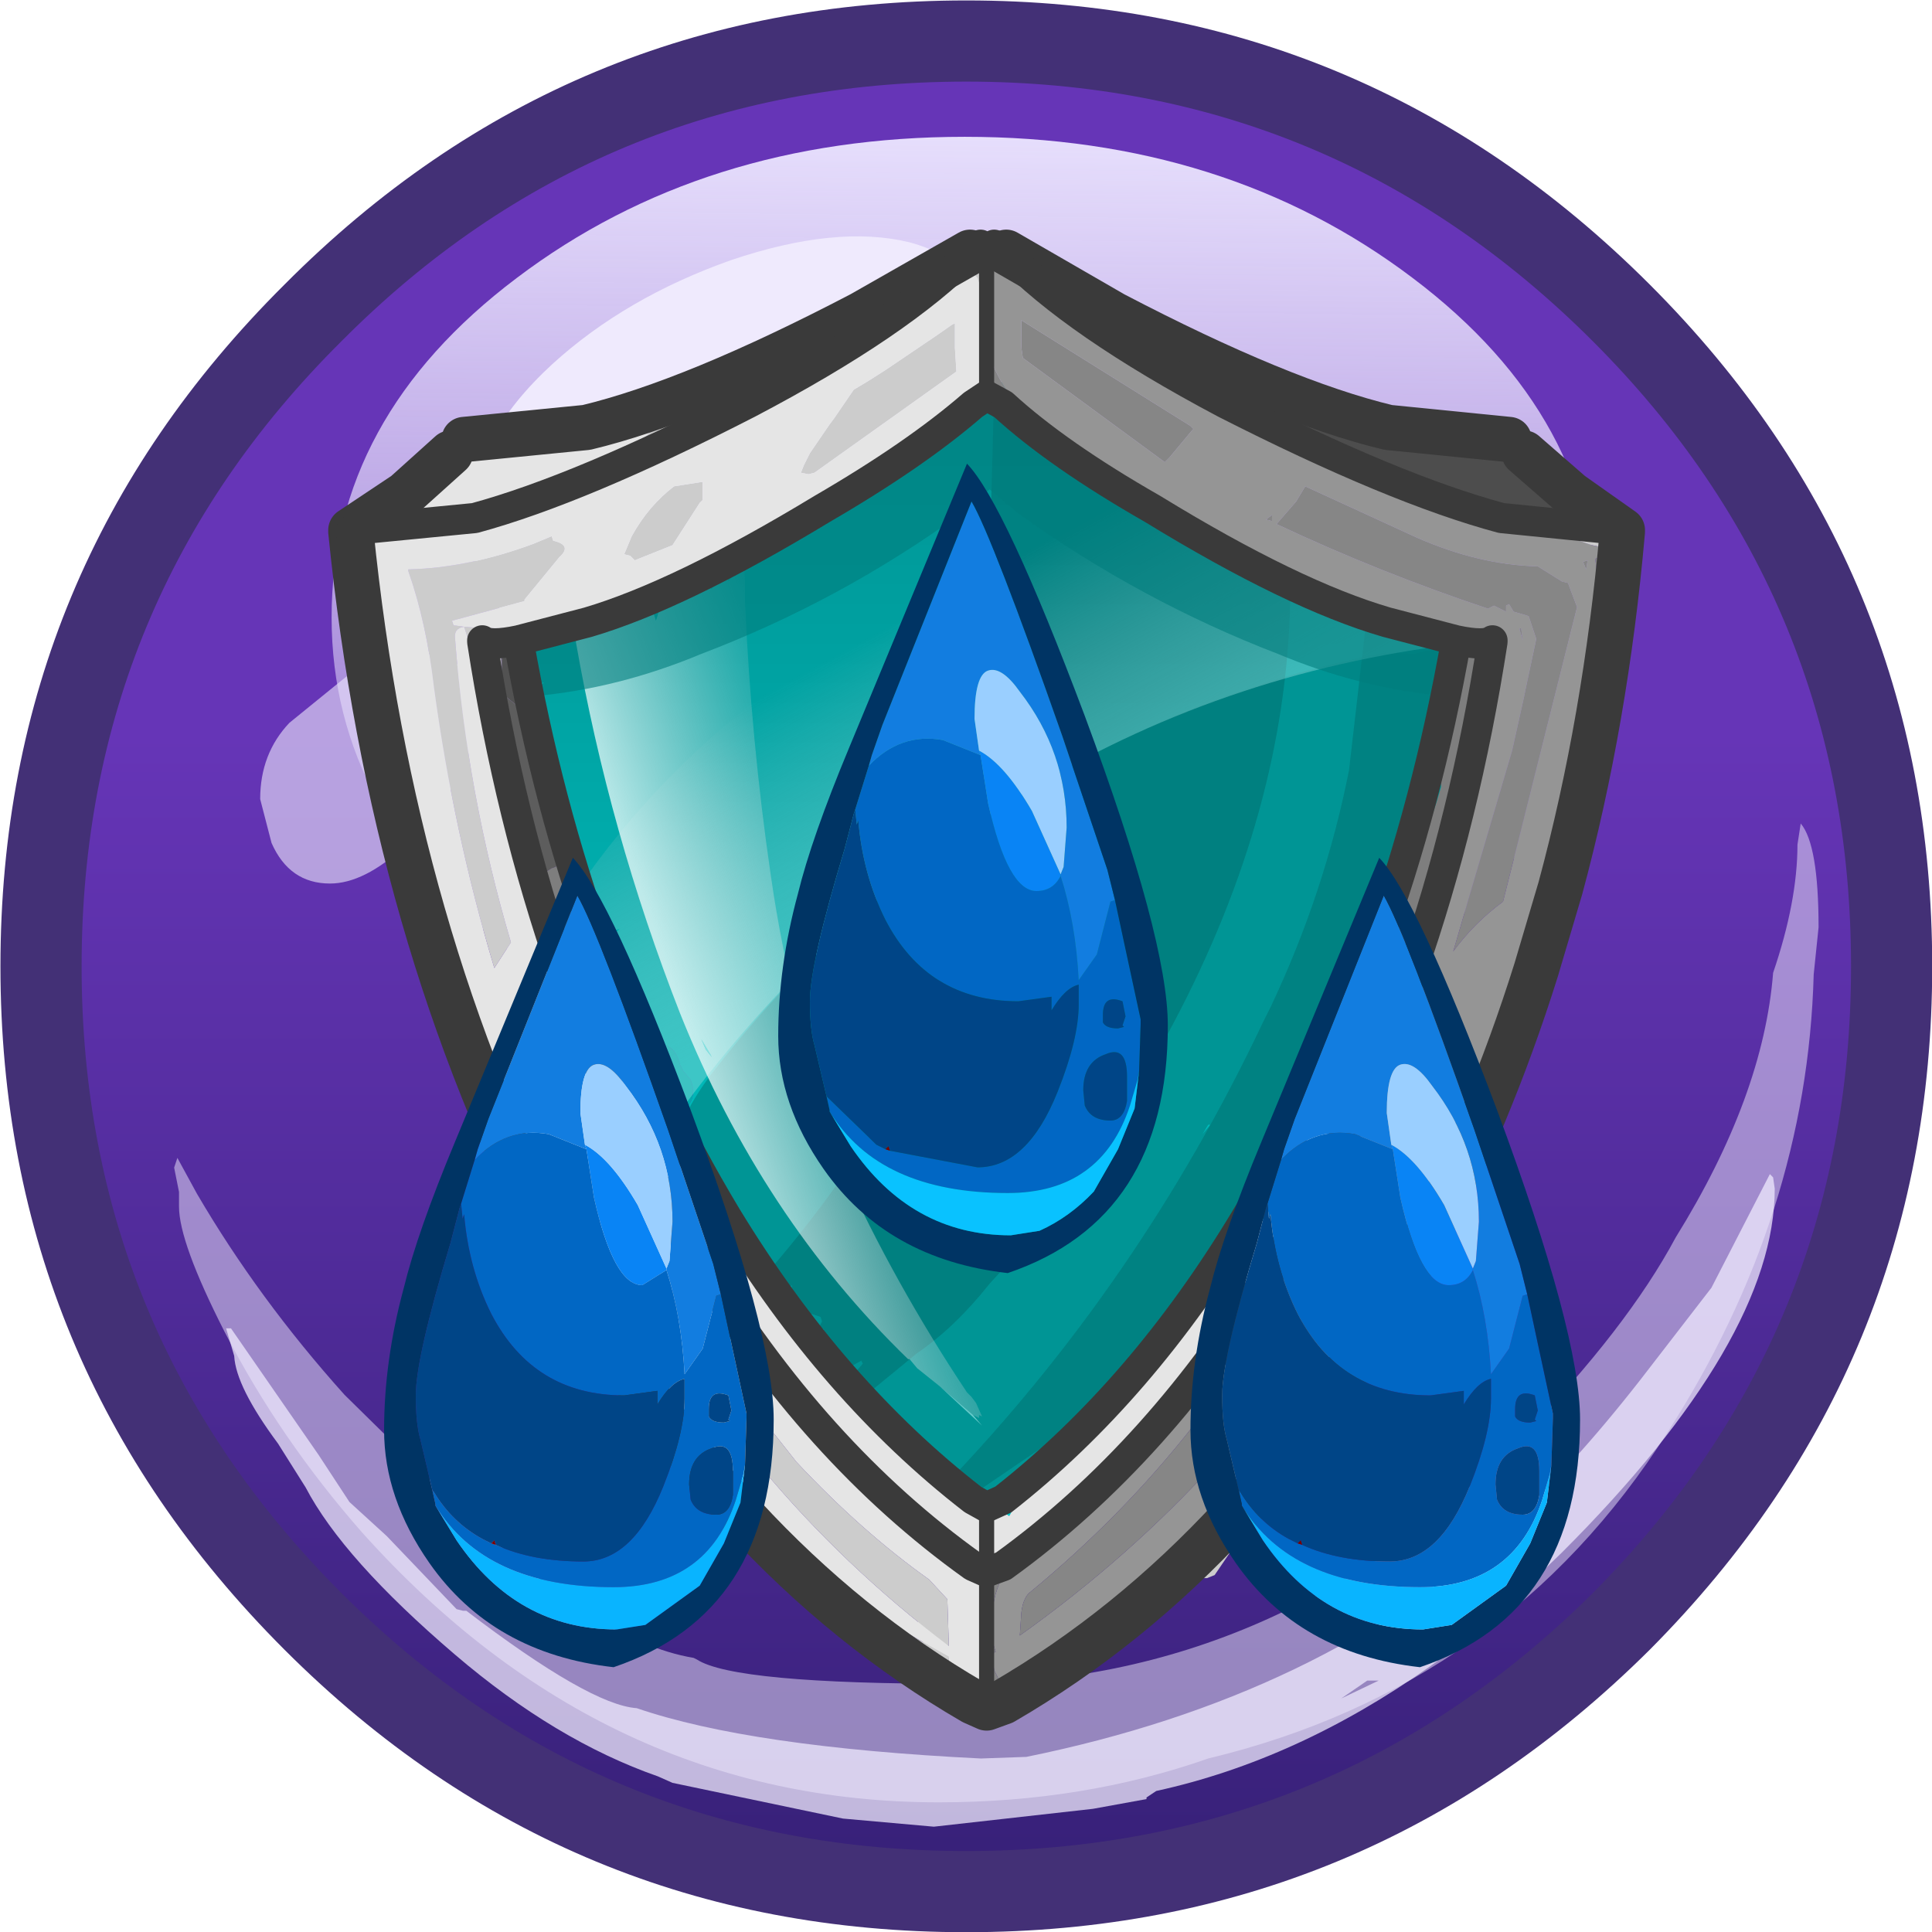 <?xml version="1.0" encoding="UTF-8" standalone="no"?>
<svg xmlns:ffdec="https://www.free-decompiler.com/flash" xmlns:xlink="http://www.w3.org/1999/xlink" ffdec:objectType="frame" height="43.5px" width="43.5px" xmlns="http://www.w3.org/2000/svg">
  <g transform="matrix(1.0, 0.0, 0.0, 1.0, 0.0, 0.0)">
    <filter id="filter0">
      <feColorMatrix in="SourceGraphic" result="filterResult0" type="matrix" values="1.453 2.344 -2.796 0.0 -0.078 -0.64 0.818 0.822 0.0 -0.078 2.139 -1.929 0.79 0.0 -0.078 0.0 0.0 0.0 1.0 0.0"/>
    </filter>
    <use ffdec:characterId="42" filter="url(#filter0)" height="59.5" transform="matrix(0.731, 0.0, 0.0, 0.731, 0.01, 0.01)" width="59.5" xlink:href="#sprite0"/>
    <filter id="filter1">
      <feColorMatrix in="SourceGraphic" result="filterResult1" type="matrix" values="0 0 0 0 1.0,0 0 0 0 1.0,0 0 0 0 1.0,0 0 0 1 0"/>
      <feConvolveMatrix divisor="16.0" in="filterResult1" kernelMatrix="1 1 1 1 1 1 1 1 1 1 1 1 1 1 1 1" order="4 4" result="filterResult2"/>
      <feComposite in="SourceGraphic" in2="filterResult2" operator="over" result="filterResult3"/>
    </filter>
    <use ffdec:characterId="281" filter="url(#filter1)" height="49.7" transform="matrix(0.68, 0.0, 0.0, 0.68, 7.39, 5.17)" width="43.6" xlink:href="#sprite1"/>
  </g>
  <defs>
    <g id="sprite0" transform="matrix(1.0, 0.0, 0.0, 1.0, 29.75, 29.75)">
      <use ffdec:characterId="41" height="59.5" transform="matrix(1.0, 0.0, 0.0, 1.0, -29.75, -29.75)" width="59.5" xlink:href="#shape0"/>
    </g>
    <g id="shape0" transform="matrix(1.0, 0.0, 0.0, 1.0, 29.75, 29.75)">
      <path d="M20.15 -20.15 Q28.5 -11.8 28.5 0.0 28.5 11.8 20.15 20.15 11.8 28.5 0.0 28.5 -11.8 28.5 -20.15 20.15 -28.5 11.8 -28.5 0.0 -28.5 -11.8 -20.15 -20.15 -11.8 -28.5 0.0 -28.5 11.8 -28.5 20.15 -20.15" fill="url(#gradient0)" fill-rule="evenodd" stroke="none"/>
      <path d="M-8.7 18.5 L-8.7 18.55 -9.0 18.45 -8.7 18.5 M-14.95 13.2 L-14.7 13.4 -15.05 13.15 -14.95 13.2" fill="#eafbfd" fill-rule="evenodd" stroke="none"/>
      <path d="M25.7 -4.4 Q26.25 -3.75 26.25 -1.2 L26.1 0.25 Q25.9 7.65 21.6 14.35 16.6 22.2 7.45 24.4 3.6 25.75 -0.85 25.75 -11.15 25.75 -18.6 17.45 -21.15 14.55 -22.85 11.25 -24.25 8.5 -24.25 7.4 L-24.25 6.95 -24.4 6.2 -24.3 5.9 -23.7 7.0 Q-21.8 10.25 -19.15 13.2 L-16.1 16.2 -15.8 16.5 Q-11.45 20.8 -8.4 21.3 L-8.3 21.35 Q-7.15 22.1 -0.25 22.1 9.7 22.1 17.1 14.5 20.35 11.15 21.85 8.35 24.55 4.0 24.85 0.2 25.6 -2.0 25.6 -3.75 L25.7 -4.4" fill="#efeafd" fill-opacity="0.498" fill-rule="evenodd" stroke="none"/>
      <path d="M22.95 9.9 L24.75 6.4 24.85 6.5 24.9 6.85 Q24.9 11.5 18.35 18.05 L16.9 19.45 16.0 20.3 14.3 21.55 Q10.2 24.45 5.85 25.4 L5.55 25.6 5.55 25.65 3.9 25.95 -1.0 26.5 -3.8 26.25 -9.05 25.15 -9.5 24.95 Q-12.65 23.85 -15.75 21.2 -19.2 18.25 -20.35 16.05 L-21.2 14.7 Q-22.5 12.95 -22.55 12.0 L-22.8 11.15 -22.65 11.15 -19.95 15.05 -19.0 16.5 -17.85 17.55 -15.7 19.8 -15.5 19.85 -15.4 19.85 Q-11.6 22.75 -10.15 22.85 -6.65 24.05 0.45 24.4 L1.85 24.35 Q10.95 22.5 16.65 17.25 18.6 15.5 20.75 12.75 L22.95 9.9 M17.75 17.85 L17.85 17.75 17.75 17.8 17.75 17.85 M12.7 22.0 L12.35 22.0 11.55 22.55 12.7 22.0" fill="#efeafd" fill-opacity="0.749" fill-rule="evenodd" stroke="none"/>
      <path d="M19.45 -10.75 Q19.45 -4.65 13.75 -0.3 8.0 4.0 -0.05 4.0 -8.1 4.0 -13.85 -0.3 -19.55 -4.65 -19.55 -10.75 -19.55 -16.9 -13.85 -21.2 -8.1 -25.55 -0.05 -25.55 8.0 -25.55 13.75 -21.2 19.45 -16.9 19.45 -10.75" fill="url(#gradient1)" fill-rule="evenodd" stroke="none"/>
      <path d="M0.85 -18.0 Q0.85 -15.85 -1.1 -13.0 -3.8 -9.0 -8.25 -9.0 L-11.55 -9.45 Q-13.75 -9.9 -14.7 -11.5 -15.35 -12.65 -15.25 -13.85 -15.25 -16.25 -12.75 -18.55 -10.5 -20.6 -7.25 -21.75 -4.0 -22.85 -1.75 -22.3 0.7 -21.65 0.75 -19.1 L0.85 -18.0" fill="#efeafd" fill-rule="evenodd" stroke="none"/>
      <path d="M-20.85 -7.5 L-19.25 -8.8 Q-18.6 -9.35 -17.75 -9.5 L-17.0 -9.6 Q-15.0 -9.8 -15.0 -7.35 L-15.85 -5.5 Q-16.65 -4.0 -17.3 -3.7 -18.55 -2.55 -19.6 -2.55 -20.85 -2.55 -21.4 -3.8 L-21.75 -5.15 Q-21.75 -6.55 -20.85 -7.5" fill="#efeafd" fill-opacity="0.6" fill-rule="evenodd" stroke="none"/>
      <path d="M19.3 -19.25 Q11.3 -27.25 0.0 -27.25 -11.3 -27.25 -19.25 -19.25 -27.25 -11.3 -27.25 0.0 -27.25 11.3 -19.25 19.3 -11.3 27.25 0.0 27.25 11.3 27.25 19.3 19.3 27.25 11.3 27.25 0.0 27.25 -11.3 19.3 -19.25 M0.0 -29.75 Q12.3 -29.75 21.05 -21.0 29.75 -12.3 29.75 0.0 29.75 12.3 21.05 21.05 12.3 29.75 0.0 29.75 -12.3 29.75 -21.0 21.05 -29.75 12.3 -29.75 0.0 -29.75 -12.3 -21.0 -21.0 -12.3 -29.75 0.0 -29.75" fill="#433076" fill-rule="evenodd" stroke="none"/>
    </g>
    <linearGradient gradientTransform="matrix(0.0, 0.035, -0.035, 0.0, 0.0, 0.0)" gradientUnits="userSpaceOnUse" id="gradient0" spreadMethod="pad" x1="-819.2" x2="819.2">
      <stop offset="0.376" stop-color="#6635b7"/>
      <stop offset="1.0" stop-color="#362077"/>
    </linearGradient>
    <linearGradient gradientTransform="matrix(-2.0E-4, 0.018, -0.018, -2.0E-4, -0.05, -10.75)" gradientUnits="userSpaceOnUse" id="gradient1" spreadMethod="pad" x1="-819.2" x2="819.2">
      <stop offset="0.0" stop-color="#e6defc"/>
      <stop offset="1.0" stop-color="#e6defc" stop-opacity="0.2"/>
    </linearGradient>
    <g id="sprite1" transform="matrix(1.0, 0.0, 0.0, 1.0, -0.5, -0.25)">
      <use ffdec:characterId="280" height="49.7" transform="matrix(1.0, 0.0, 0.0, 1.0, 0.5, 0.25)" width="43.6" xlink:href="#shape1"/>
    </g>
    <g id="shape1" transform="matrix(1.0, 0.0, 0.0, 1.0, -0.5, -0.25)">
      <path d="M12.4 29.3 L12.75 30.2 12.15 29.45 12.35 29.35 12.4 29.3" fill="#00b9b9" fill-rule="evenodd" stroke="none"/>
      <path d="M22.25 1.3 Q22.55 1.3 22.6 1.55 L22.6 1.9 22.55 2.0 22.5 2.1 22.25 2.05 22.25 2.0 Q21.2 2.55 20.3 3.3 L18.95 4.1 Q19.45 3.2 20.35 2.55 L22.1 1.35 22.25 1.3 M22.8 42.7 L23.05 42.85 23.3 42.55 23.35 42.55 23.5 42.6 23.55 42.65 23.05 43.05 22.5 43.35 22.3 43.25 Q22.25 43.0 22.5 42.9 L22.8 42.7 M30.65 34.15 L32.0 32.2 34.0 28.05 35.85 23.95 Q37.45 19.35 38.2 14.75 L38.25 14.45 38.2 16.2 37.0 20.45 36.55 22.75 36.55 22.8 36.6 22.85 36.65 23.05 36.7 23.05 34.0 29.2 Q32.85 32.1 30.65 34.15 M4.85 8.0 L5.35 7.75 5.5 8.1 5.7 8.4 5.75 8.4 5.75 8.55 5.75 8.7 5.65 8.8 5.55 8.8 5.4 8.7 5.4 8.65 5.0 8.65 4.45 9.15 4.1 9.1 Q4.05 8.8 4.25 8.75 4.55 8.7 4.65 8.5 4.35 8.15 4.85 8.0 M2.5 10.45 L2.6 10.45 2.65 10.85 2.65 11.05 2.65 11.45 2.65 11.5 2.75 11.5 2.85 11.6 Q2.7 12.75 3.0 14.0 L3.45 16.55 3.35 17.0 Q3.05 17.0 3.05 16.5 L2.8 15.95 2.7 15.85 2.65 15.6 2.55 15.75 Q2.0 14.75 1.8 13.3 L1.65 10.35 Q1.65 10.2 1.8 10.15 L2.05 10.35 Q2.3 10.6 2.5 10.45 M5.75 8.05 Q6.1 8.3 5.75 8.3 5.45 8.35 5.7 8.1 L5.75 8.05 M2.6 15.3 L2.6 15.4 2.65 15.6 2.65 15.4 2.6 15.3 M20.05 46.3 L20.75 46.8 21.3 47.45 21.3 47.55 Q20.85 47.65 20.4 47.25 19.95 46.8 20.0 46.4 L20.05 46.3 M18.75 46.25 L17.45 45.1 16.4 43.95 16.45 43.8 Q17.3 44.0 18.0 44.65 L19.3 46.0 19.3 46.1 19.15 46.15 18.85 46.2 18.75 46.25" fill="#cccccc" fill-rule="evenodd" stroke="none"/>
      <path d="M10.5 26.05 L10.6 26.0 10.95 26.6 11.35 27.15 11.4 27.25 Q11.95 27.15 12.15 27.9 L12.25 28.1 12.5 28.4 Q12.7 28.9 12.4 29.3 L12.35 29.35 12.15 29.45 11.9 29.2 Q11.65 29.0 12.0 29.1 11.45 28.75 11.2 27.95 L10.5 26.2 10.5 26.05" fill="#00acac" fill-rule="evenodd" stroke="none"/>
      <path d="M10.5 26.05 L9.6 23.95 9.25 22.9 Q8.55 21.3 8.3 19.95 L7.95 19.05 Q7.45 17.75 7.75 16.45 L7.05 15.25 6.6 13.9 9.15 13.55 Q12.15 13.15 13.8 10.95 L15.4 10.55 Q16.5 10.0 17.2 9.05 19.7 8.5 21.05 6.8 L22.2 6.05 22.75 6.1 Q23.4 7.25 25.4 8.35 L32.3 11.9 Q35.45 13.45 38.35 13.55 L38.3 13.85 38.25 14.15 38.25 14.45 38.2 14.75 Q37.45 19.35 35.85 23.95 L34.0 28.05 32.0 32.2 30.65 34.15 30.65 34.2 26.9 38.1 Q24.55 40.15 23.3 42.55 L23.05 42.85 22.8 42.7 Q18.0 39.45 14.7 33.9 L12.75 30.2 12.4 29.3 Q12.7 28.9 12.5 28.4 L12.25 28.1 12.15 27.9 Q11.95 27.15 11.4 27.25 L11.35 27.15 10.95 26.6 10.6 26.0 10.5 26.05" fill="url(#gradient2)" fill-rule="evenodd" stroke="none"/>
      <path d="M36.45 14.3 L39.0 13.7 Q39.45 14.45 39.4 15.0 L39.4 15.1 Q39.2 15.85 37.95 16.25 L38.45 16.7 38.6 16.95 Q37.75 20.85 36.25 24.7 36.55 27.05 34.65 30.2 31.55 35.3 27.7 40.1 L25.25 42.8 24.75 42.7 23.7 42.3 23.05 42.55 22.9 42.55 22.8 42.65 21.0 41.6 Q19.45 41.3 17.5 38.45 L17.05 37.7 Q15.3 35.4 14.45 33.25 L14.1 33.9 Q13.5 35.1 12.55 34.3 L12.7 33.75 11.6 35.6 Q11.6 34.4 11.85 33.25 11.2 30.7 13.35 28.0 18.05 22.0 24.85 18.15 29.85 15.35 35.5 14.25 L36.45 14.3 M29.7 29.9 Q29.65 29.85 29.6 29.95 L29.45 30.2 29.7 29.9" fill="#009595" fill-rule="evenodd" stroke="none"/>
      <path d="M11.75 28.05 L11.85 28.0 12.0 28.0 12.4 28.3 12.45 28.9 12.45 28.95 12.2 29.0 12.0 28.85 11.85 28.7 Q11.65 28.4 11.75 28.2 L11.75 28.05" fill="#00acac" fill-rule="evenodd" stroke="none"/>
      <path d="M37.4 13.7 Q37.7 21.75 33.5 29.85 29.85 36.75 23.95 40.7 L21.6 42.3 Q21.2 42.65 20.85 42.2 L21.15 42.0 20.85 41.9 Q27.35 35.15 31.45 26.5 L31.7 26.0 Q33.5 22.2 34.3 18.15 L34.9 12.95 Q35.0 12.35 35.5 12.25 36.2 12.25 36.2 12.9 36.25 13.55 36.95 13.25 L37.25 13.25 37.2 13.75 37.4 13.7" fill="#007575" fill-opacity="0.6" fill-rule="evenodd" stroke="none"/>
      <path d="M32.35 12.35 L32.35 12.55 32.35 12.6 Q32.2 19.5 28.5 26.5 26.0 31.3 22.4 35.15 21.25 36.6 20.0 37.45 L18.05 39.05 17.6 39.0 18.0 38.55 17.35 38.8 18.2 37.8 18.15 37.7 17.7 37.95 Q17.15 37.8 17.05 37.35 L16.9 36.65 16.8 36.65 16.75 36.6 16.85 36.4 16.8 36.25 16.5 36.15 15.9 36.8 15.3 36.9 15.1 37.0 Q15.0 37.15 14.75 36.9 L15.85 35.45 15.85 35.2 14.0 36.35 13.8 36.15 Q17.05 32.75 19.45 28.6 21.0 24.7 22.0 20.45 L22.1 20.1 22.2 18.65 22.55 5.6 22.55 5.55 Q22.55 5.3 22.85 5.3 L23.1 6.1 23.05 5.35 Q23.0 5.0 23.4 4.95 L23.45 5.2 23.7 4.95 24.35 7.75 Q24.75 7.1 25.5 7.35 26.0 7.5 26.4 7.1 L26.6 7.05 Q27.55 8.55 29.2 9.7 30.65 10.7 31.9 11.85 L31.95 11.5 Q32.0 11.15 32.35 11.05 L32.35 12.35" fill="#007171" fill-opacity="0.6" fill-rule="evenodd" stroke="none"/>
      <path d="M36.55 14.05 L36.65 13.95 Q35.5 21.35 32.3 28.2 29.1 35.05 23.55 40.4 L22.9 40.55 26.3 36.8 Q29.7 31.85 32.35 26.0 34.85 20.5 35.6 14.55 L35.65 14.45 35.65 14.0 Q35.65 13.7 35.95 13.75 36.0 14.2 36.15 14.0 36.3 13.7 36.45 13.9 L36.55 14.0 36.55 14.05" fill="url(#gradient3)" fill-rule="evenodd" stroke="none"/>
      <path d="M22.75 11.2 L22.8 11.15 22.7 11.2 22.75 11.2 M26.6 8.7 L27.1 8.65 Q26.85 8.75 26.55 9.0 L26.4 9.35 27.1 9.05 27.45 9.1 27.6 9.15 Q29.6 10.75 32.1 11.6 L36.95 13.3 37.35 13.6 Q37.65 14.0 36.9 14.1 29.1 15.25 22.6 19.5 16.4 23.6 12.0 29.65 11.4 29.15 11.8 28.6 10.05 26.7 10.05 24.7 L10.55 26.05 10.05 24.45 9.8 23.95 Q9.8 23.65 10.05 23.5 L10.15 23.4 9.65 23.55 Q9.8 23.05 9.5 22.85 L9.15 22.55 8.9 22.35 8.6 22.3 9.1 21.6 Q11.65 18.05 15.3 15.35 20.0 11.8 25.35 9.2 L26.4 8.75 26.6 8.7" fill="url(#gradient4)" fill-rule="evenodd" stroke="none"/>
      <path d="M21.85 39.5 L22.15 39.85 20.75 38.55 21.85 39.5 M9.25 13.55 L9.25 13.5 9.35 13.4 9.35 13.5 9.25 13.55 M13.15 27.55 L13.2 27.65 13.0 27.4 12.85 27.05 13.15 27.55" fill="#ccffff" fill-opacity="0.498" fill-rule="evenodd" stroke="none"/>
      <path d="M20.75 38.55 L20.0 37.95 19.75 37.65 19.7 37.65 Q14.85 32.95 12.15 26.2 9.8 20.2 8.7 13.9 L8.7 13.75 8.8 13.45 8.7 12.8 8.95 12.75 9.0 12.95 Q9.45 12.7 9.85 12.6 L11.0 12.05 11.35 13.2 11.4 13.05 Q11.5 12.6 11.8 12.55 L12.0 12.6 12.05 12.5 12.05 12.35 Q12.1 12.0 12.45 12.0 L12.45 12.25 12.65 12.0 12.7 12.25 12.95 12.15 13.05 12.05 13.2 12.15 13.6 11.35 13.65 11.2 13.75 11.9 13.95 11.65 14.0 11.65 14.0 11.4 Q14.05 11.1 14.25 11.15 L14.3 11.85 14.3 12.55 Q14.5 17.15 15.15 21.6 15.85 26.55 17.7 31.3 L17.8 31.75 17.5 31.3 Q19.25 35.15 21.65 38.75 L21.8 38.9 21.95 39.1 22.15 39.55 22.05 39.5 22.05 39.6 21.95 39.55 21.85 39.5 20.75 38.55 M9.35 13.4 L9.4 13.3 9.05 13.15 9.15 13.6 9.25 13.7 9.25 13.55 9.35 13.5 9.35 13.4 M13.15 27.55 L12.85 27.05 13.0 27.4 13.2 27.65 13.15 27.55" fill="url(#gradient5)" fill-rule="evenodd" stroke="none"/>
      <path d="M22.4 5.75 L22.8 5.45 23.05 5.5 Q23.45 5.65 23.3 5.95 L23.15 6.0 Q23.95 6.15 23.55 6.85 L23.5 7.0 26.5 8.9 Q30.4 11.6 35.1 12.6 38.15 13.25 37.5 15.25 L37.15 15.25 37.65 15.6 37.5 15.7 Q34.7 15.45 31.95 14.3 27.4 12.55 23.35 9.65 L22.4 8.85 21.45 9.65 Q17.45 12.55 12.85 14.3 10.1 15.45 7.3 15.7 L7.15 15.6 7.65 15.25 7.3 15.25 Q6.65 13.25 9.75 12.6 14.4 11.6 18.3 8.9 L21.35 7.0 21.25 6.85 Q20.8 6.15 21.6 6.0 L21.5 5.95 Q21.35 5.65 21.75 5.5 L22.0 5.45 22.4 5.75" fill="#007e7e" fill-opacity="0.6" fill-rule="evenodd" stroke="none"/>
      <path d="M38.2 9.3 L39.45 9.45 40.05 9.8 Q41.3 10.3 42.05 9.55 L41.8 9.35 41.3 9.15 41.15 8.85 42.0 9.3 Q43.25 10.1 43.2 11.7 L42.8 12.0 42.7 11.95 42.65 11.85 42.85 11.75 43.05 11.55 43.1 11.35 43.15 11.2 43.0 11.0 42.95 11.0 42.6 10.75 42.35 10.7 38.2 9.3 M32.85 6.0 L32.1 5.7 32.1 5.75 31.9 5.75 31.85 5.8 31.65 5.95 31.55 6.1 31.65 6.45 27.8 4.45 24.45 2.55 23.5 2.0 23.3 1.55 23.4 1.5 25.8 2.65 26.75 3.45 32.35 5.45 35.35 6.65 33.15 5.9 33.15 5.95 32.9 6.0 32.85 6.0 M26.7 45.8 Q31.75 42.1 35.15 36.4 38.5 30.6 40.5 24.25 L41.1 22.05 42.4 15.85 42.55 15.05 42.6 14.35 42.65 14.05 Q43.05 17.8 41.65 22.05 L41.1 23.6 40.5 25.25 Q37.4 32.9 33.05 40.1 L29.85 44.8 29.6 44.9 29.3 44.9 28.65 44.7 24.45 47.9 23.85 48.3 26.7 45.8 M21.3 48.4 Q19.85 48.15 18.8 46.3 L18.75 46.2 21.05 47.5 Q21.05 48.1 21.3 48.4 M16.4 44.55 L16.15 44.55 15.25 43.55 16.4 44.55 M8.0 7.15 L8.8 6.75 8.95 6.85 8.0 7.15 M10.95 6.25 L16.25 4.65 17.15 4.45 16.9 4.55 11.9 7.15 10.9 7.6 Q10.55 7.65 10.3 7.8 L11.6 6.5 11.45 6.45 10.95 6.25 M22.0 1.85 L22.05 1.8 22.05 2.0 22.0 1.85 M21.15 3.4 L21.25 3.35 21.25 4.15 21.3 4.95 16.6 8.3 16.4 8.35 16.15 8.3 16.25 8.05 16.45 7.65 17.1 6.7 17.25 6.5 17.9 5.55 18.4 5.25 18.95 4.9 20.65 3.75 21.15 3.4 M18.3 8.7 L19.6 7.9 Q21.0 7.0 21.45 6.0 L21.6 6.0 22.3 5.15 22.7 5.65 23.6 6.5 24.45 7.1 24.6 7.2 26.7 8.7 27.0 8.9 28.05 9.55 28.95 10.1 29.8 10.55 33.9 12.6 32.3 11.9 25.4 8.35 Q23.4 7.25 22.75 6.1 L22.2 6.05 21.05 6.8 Q20.0 8.05 18.3 8.7 M38.35 13.75 L39.25 13.7 39.3 13.7 38.55 16.5 38.45 14.25 38.45 14.15 38.3 14.15 38.3 14.05 38.3 13.85 38.35 13.75 M37.7 19.55 L36.25 24.2 Q36.3 23.25 36.75 22.3 L37.35 20.15 37.45 19.95 37.7 19.55 M16.8 9.5 L15.4 10.55 13.8 10.95 Q12.15 13.15 9.15 13.55 L6.6 13.9 7.05 15.25 7.75 16.45 Q7.45 17.75 7.95 19.05 L8.3 19.95 8.55 20.9 7.9 19.45 7.85 19.3 7.75 18.9 7.4 17.1 7.3 16.5 7.25 16.4 7.25 16.3 Q7.05 15.1 6.5 14.2 L6.5 14.3 6.45 13.9 6.4 14.2 6.25 13.9 6.2 13.95 6.25 15.0 6.25 15.3 6.3 15.65 6.5 17.2 6.5 17.5 7.0 19.2 7.05 19.45 7.1 19.75 7.3 20.75 7.4 21.0 7.2 21.05 Q6.2 17.05 5.0 13.4 8.15 13.7 11.2 12.2 L14.15 10.75 14.8 10.45 16.8 9.5 M12.9 8.6 L12.9 9.0 12.9 9.2 12.8 9.3 11.9 10.7 10.65 11.2 10.5 11.05 10.3 11.0 10.55 10.4 Q11.1 9.4 11.95 8.75 L12.9 8.6 M3.15 11.55 L3.15 11.5 Q5.15 11.45 7.3 10.65 L7.9 10.4 7.95 10.55 Q8.6 10.7 8.15 11.1 L7.0 12.5 7.0 12.55 4.6 13.2 4.65 13.35 5.0 13.4 Q4.65 13.45 4.7 13.8 5.1 18.95 6.55 23.85 L6.0 24.7 Q4.65 20.2 4.0 15.4 3.75 13.25 3.15 11.55 M7.5 21.65 L8.05 23.9 Q8.45 25.5 9.35 26.35 L9.45 26.55 9.35 26.65 9.3 26.85 9.55 26.8 10.7 29.5 Q12.15 32.8 14.2 35.7 L14.6 36.8 Q9.45 30.1 7.4 21.85 L7.4 21.75 7.4 21.7 7.5 21.65 M7.25 21.25 L7.45 21.25 7.45 21.4 7.5 21.5 7.35 21.6 7.25 21.25 M7.25 21.2 L7.25 21.1 7.4 21.1 7.25 21.2 M12.35 36.05 L12.05 36.4 11.9 37.3 10.7 35.35 8.7 31.55 9.3 30.85 Q10.6 33.6 12.35 36.05 M14.85 41.25 L15.25 40.1 16.0 41.05 Q18.15 43.35 20.4 44.95 L21.0 45.6 21.05 47.15 Q17.55 44.5 14.85 41.25 M8.15 28.65 L7.8 29.5 7.15 27.95 7.7 27.05 8.15 28.35 8.25 28.6 8.15 28.65" fill="#cccccc" fill-rule="evenodd" stroke="none"/>
      <path d="M38.2 9.3 L42.35 10.7 42.6 10.75 42.95 11.0 42.45 11.15 42.65 12.6 42.65 14.05 42.6 14.35 42.55 15.05 42.4 15.85 41.1 22.05 40.5 24.25 Q38.5 30.6 35.15 36.4 31.75 42.1 26.7 45.8 25.05 47.0 23.15 47.95 L23.05 48.35 22.95 48.15 22.7 48.25 22.55 47.95 22.5 47.55 22.55 47.35 22.6 47.35 22.5 47.0 Q22.35 46.5 22.5 46.0 22.55 45.25 23.0 44.55 L23.75 43.8 Q32.35 36.25 35.9 25.25 L36.15 24.7 36.25 24.2 37.7 19.55 38.55 16.5 39.3 13.7 39.25 13.7 38.35 13.75 38.25 13.75 Q36.6 13.75 34.7 13.0 L33.9 12.6 29.8 10.55 28.95 10.1 28.05 9.55 27.0 8.9 26.7 8.7 24.6 7.2 24.45 7.1 Q23.05 6.05 22.5 4.7 L22.4 4.6 22.1 3.2 22.05 2.0 22.05 1.8 22.05 1.65 22.15 1.55 22.3 1.5 22.55 1.4 23.5 2.0 24.45 2.55 27.8 4.45 31.65 6.45 32.25 6.75 38.2 9.3 M41.35 11.9 L40.55 11.4 Q38.6 11.35 36.55 10.45 L32.85 8.75 32.55 9.25 31.9 10.0 Q35.3 11.6 38.9 12.8 L39.1 12.7 39.5 12.9 39.5 12.7 39.6 12.65 39.75 12.9 40.1 13.0 40.25 13.05 40.5 13.8 40.15 15.45 40.1 15.7 39.7 17.5 38.35 22.1 37.75 24.15 Q38.45 23.2 39.4 22.5 L41.85 12.75 41.55 11.95 41.35 11.9 M42.2 11.2 L42.05 11.25 42.15 11.5 42.2 11.2 M31.75 9.9 L31.75 9.7 31.55 9.85 31.75 9.9 M23.5 4.5 L28.2 7.95 28.35 7.8 29.1 6.9 29.15 6.85 29.05 6.75 23.45 3.25 23.45 3.65 23.45 3.95 23.45 4.15 23.5 4.5 M39.95 13.5 L40.05 13.85 40.0 13.45 39.95 13.45 39.95 13.5 M7.75 18.9 L7.85 19.3 7.8 19.25 7.8 19.2 7.75 18.9 M23.45 46.05 L23.4 46.8 Q30.7 41.6 34.9 34.1 33.0 36.55 30.4 38.3 L29.15 39.85 Q26.8 42.85 23.7 45.4 23.5 45.6 23.45 46.05" fill="#959595" fill-rule="evenodd" stroke="none"/>
      <path d="M38.55 16.5 L37.7 19.55 37.45 19.95 37.35 20.15 36.75 22.3 Q36.3 23.25 36.25 24.2 L36.15 24.7 35.65 24.65 35.55 24.6 35.45 24.4 37.2 19.2 37.35 18.7 Q37.25 17.75 37.5 16.55 L38.0 13.85 38.25 13.75 38.3 14.05 38.3 14.15 38.45 14.15 38.45 14.25 38.55 16.5 M8.55 20.9 L9.05 22.4 9.15 22.8 9.35 23.6 9.85 26.25 10.0 26.35 Q9.8 26.35 9.7 26.45 L9.6 26.5 9.35 26.35 Q8.45 25.5 8.05 23.9 L7.5 21.65 7.9 21.4 Q8.3 21.3 8.15 20.9 L8.15 20.85 8.0 20.35 7.95 20.25 7.8 19.25 7.85 19.3 7.9 19.45 8.55 20.9 M7.4 21.0 L7.3 20.75 7.1 19.75 7.05 19.45 7.0 19.2 7.15 19.65 7.15 19.75 7.2 19.85 7.2 20.0 7.35 20.4 7.45 20.55 7.45 20.8 7.5 20.95 7.4 21.0 M6.4 14.2 L6.45 13.9 6.5 14.3 6.5 14.2 Q7.05 15.1 7.25 16.3 L6.75 14.95 6.7 14.85 6.5 14.35 6.5 14.3 6.45 14.25 6.4 14.2 M7.45 21.25 L7.65 21.25 Q7.4 21.35 7.7 21.35 L7.5 21.5 7.45 21.4 7.45 21.25 M10.05 27.0 L9.8 26.65 10.0 26.5 10.05 26.45 10.05 26.75 10.0 26.75 10.05 27.0" fill="#7e7e7e" fill-rule="evenodd" stroke="none"/>
      <path d="M7.2 21.05 L7.4 21.0 7.5 20.95 7.45 20.8 7.45 20.55 7.35 20.4 7.2 20.0 7.2 19.85 7.15 19.75 7.15 19.65 7.0 19.2 6.5 17.5 6.5 17.2 6.3 15.65 6.8 16.05 6.9 15.9 6.75 15.0 6.75 14.95 7.25 16.3 7.25 16.4 7.3 16.5 7.4 17.1 7.75 18.9 7.8 19.2 7.8 19.25 7.95 20.25 8.0 20.35 8.15 20.85 8.15 20.9 Q8.3 21.3 7.9 21.4 L7.5 21.65 7.4 21.7 7.4 21.75 7.35 21.6 7.5 21.5 7.7 21.35 Q7.4 21.35 7.65 21.25 L7.45 21.25 7.25 21.25 7.25 21.2 7.4 21.1 7.25 21.1 7.2 21.05 M6.25 15.0 L6.2 13.95 6.25 13.9 6.4 14.2 6.45 14.25 6.25 14.35 6.25 15.0" fill="#5d5d5d" fill-rule="evenodd" stroke="none"/>
      <path d="M6.3 15.65 L6.25 15.3 6.25 15.0 6.25 14.35 6.45 14.25 6.5 14.3 6.5 14.35 6.7 14.85 6.75 14.95 6.75 15.0 6.9 15.9 6.8 16.05 6.3 15.65" fill="#525252" fill-rule="evenodd" stroke="none"/>
      <path d="M39.95 7.95 L37.0 7.1 32.85 6.0 32.9 6.0 33.15 5.95 33.15 5.9 35.35 6.65 37.4 7.05 Q38.8 7.2 39.95 7.95" fill="#717171" fill-rule="evenodd" stroke="none"/>
      <path d="M41.15 8.85 L41.3 9.15 41.8 9.35 42.05 9.55 Q41.3 10.3 40.05 9.8 L39.45 9.45 38.2 9.3 32.25 6.75 31.65 6.45 31.55 6.1 31.65 5.95 31.85 5.8 31.9 5.75 32.1 5.75 32.1 5.7 32.85 6.0 37.0 7.1 39.95 7.95 40.0 7.95 41.15 8.85" fill="#4d4d4d" fill-rule="evenodd" stroke="none"/>
      <path d="M42.95 11.0 L43.0 11.0 43.15 11.2 43.1 11.35 43.05 11.55 42.85 11.75 42.65 11.85 42.7 11.95 42.8 12.0 42.8 12.3 42.8 12.4 42.7 12.5 42.65 12.6 42.45 11.15 42.95 11.0 M41.35 11.9 L41.55 11.95 41.85 12.75 39.4 22.5 Q38.45 23.2 37.75 24.15 L38.35 22.1 39.7 17.5 40.1 15.7 40.15 15.45 40.5 13.8 40.25 13.05 40.1 13.0 39.75 12.9 39.6 12.65 39.5 12.7 39.5 12.9 39.1 12.7 38.9 12.8 Q35.3 11.6 31.9 10.0 L32.55 9.25 32.85 8.75 36.55 10.45 Q38.6 11.35 40.55 11.4 L41.35 11.9 M42.2 11.2 L42.15 11.5 42.05 11.25 42.2 11.2 M23.85 48.3 L22.95 48.95 22.65 48.4 22.6 48.4 22.35 48.2 22.35 48.1 22.5 47.0 22.6 47.35 22.55 47.35 22.5 47.55 22.55 47.95 22.7 48.25 22.95 48.15 23.05 48.35 23.15 47.95 Q25.05 47.0 26.7 45.8 L23.85 48.3 M22.3 1.5 L22.4 1.45 22.55 1.35 22.65 1.35 22.85 1.25 23.3 1.55 23.5 2.0 22.55 1.4 22.3 1.5 M31.75 9.9 L31.55 9.85 31.75 9.7 31.75 9.9 M22.3 5.15 L22.5 4.7 Q23.05 6.05 24.45 7.1 L23.6 6.5 22.7 5.65 22.3 5.15 M23.0 44.55 Q22.55 45.25 22.5 46.0 L22.3 45.2 23.0 44.55 M39.95 13.5 L39.95 13.45 40.0 13.45 40.05 13.85 39.95 13.5 M23.5 4.5 L23.45 4.15 23.45 3.95 23.45 3.65 23.45 3.25 29.05 6.75 29.15 6.85 29.1 6.9 28.35 7.8 28.2 7.95 23.5 4.5 M23.45 46.05 Q23.5 45.6 23.7 45.4 26.8 42.85 29.15 39.85 L30.4 38.3 Q33.0 36.55 34.9 34.1 30.7 41.6 23.4 46.8 L23.45 46.05" fill="#868686" fill-rule="evenodd" stroke="none"/>
      <path d="M22.65 48.4 L22.1 48.5 22.05 48.5 22.0 48.55 Q21.95 48.85 21.6 48.85 L21.3 48.4 Q21.05 48.1 21.05 47.5 L18.75 46.2 16.4 44.55 15.25 43.55 Q12.65 41.2 10.65 38.0 4.85 28.9 2.65 18.25 1.95 14.95 1.9 11.5 L1.25 11.5 Q1.55 10.1 3.4 9.6 3.3 7.9 5.55 7.65 L8.0 7.15 8.95 6.85 9.8 6.5 10.3 6.25 10.9 6.25 10.95 6.25 11.45 6.45 11.6 6.5 10.3 7.8 Q10.55 7.65 10.9 7.6 L11.9 7.15 16.9 4.55 17.15 4.45 17.25 4.4 Q19.2 3.3 20.95 1.9 L21.05 1.85 21.05 1.55 21.1 1.45 21.25 1.35 21.45 1.3 21.45 1.25 22.0 1.85 22.05 2.0 22.1 3.2 22.4 4.6 22.5 4.7 22.3 5.15 21.6 6.0 21.45 6.0 Q21.0 7.0 19.6 7.9 L18.3 8.7 16.8 9.5 14.8 10.45 14.15 10.75 11.2 12.2 Q8.15 13.7 5.0 13.4 6.2 17.05 7.2 21.05 L7.25 21.1 7.25 21.2 7.25 21.25 7.35 21.6 7.4 21.75 7.4 21.85 Q9.45 30.1 14.6 36.8 L14.2 35.7 Q12.15 32.8 10.7 29.5 L9.55 26.8 9.3 26.85 9.35 26.65 9.45 26.55 9.35 26.35 9.6 26.5 9.7 26.45 Q9.8 26.35 10.0 26.35 L9.85 26.25 9.35 23.6 9.15 22.8 9.05 22.4 9.25 22.9 9.6 23.95 Q10.45 26.5 12.0 28.3 13.05 31.25 14.7 33.9 18.05 39.6 23.05 42.85 24.35 40.35 26.9 38.1 29.9 35.55 32.0 32.2 L34.0 28.05 35.55 24.6 35.65 24.65 36.15 24.7 35.9 25.25 Q32.35 36.25 23.75 43.8 L23.0 44.55 22.3 45.2 22.5 46.0 Q22.35 46.5 22.5 47.0 L22.35 48.1 22.35 48.2 22.6 48.4 22.65 48.4 M21.15 3.4 L20.65 3.75 18.95 4.9 18.4 5.25 17.9 5.55 17.25 6.5 17.1 6.7 16.45 7.65 16.25 8.05 16.15 8.3 16.4 8.35 16.6 8.3 21.3 4.95 21.25 4.15 21.25 3.35 21.15 3.4 M12.9 8.6 L11.95 8.75 Q11.1 9.4 10.55 10.4 L10.3 11.0 10.5 11.05 10.65 11.2 11.9 10.7 12.8 9.3 12.9 9.2 12.9 9.0 12.9 8.6 M3.15 11.55 Q3.75 13.25 4.0 15.4 4.65 20.2 6.0 24.7 L6.55 23.85 Q5.1 18.95 4.7 13.8 4.65 13.45 5.0 13.4 L4.65 13.35 4.6 13.2 7.0 12.55 7.0 12.5 8.15 11.1 Q8.6 10.7 7.95 10.55 L7.9 10.4 7.3 10.65 Q5.15 11.45 3.15 11.5 L3.15 11.55 M12.35 36.05 Q10.6 33.6 9.3 30.85 L8.7 31.55 10.7 35.35 11.9 37.3 12.05 36.4 12.35 36.05 M10.05 27.0 L10.0 26.75 10.05 26.75 10.05 26.45 10.0 26.5 9.8 26.65 10.05 27.0 M8.15 28.65 L8.25 28.6 8.15 28.35 7.7 27.05 7.15 27.95 7.8 29.5 8.15 28.65 M14.85 41.25 Q17.55 44.5 21.05 47.15 L21.0 45.6 20.4 44.95 Q18.15 43.35 16.0 41.05 L15.25 40.1 14.85 41.25" fill="#e5e5e5" fill-rule="evenodd" stroke="none"/>
      <path d="M43.35 10.2 L41.65 9.0 40.1 7.65 M22.3 49.2 L22.85 49.0 Q31.2 44.15 36.6 34.1 38.95 29.7 40.5 24.75 L41.3 22.05 Q42.8 16.5 43.35 10.25 M22.95 1.0 L26.5 3.05 Q32.05 5.95 35.6 6.8 L39.6 7.2 M1.25 10.25 Q2.6 23.65 8.1 34.1 13.5 44.15 21.85 49.0 L22.3 49.2 M1.25 10.2 L3.05 9.0 4.55 7.65 M21.75 1.0 L18.15 3.05 Q12.6 5.95 9.05 6.8 L5.0 7.2" fill="none" stroke="#3a3a3a" stroke-linecap="round" stroke-linejoin="round" stroke-width="1.5"/>
      <path d="M43.35 10.25 L43.35 10.2 39.35 9.8 Q35.8 8.85 30.2 6.0 25.2 3.35 22.95 1.0 L22.85 0.95 22.55 0.75 M22.1 0.75 L21.85 0.95 21.75 1.0 Q19.45 3.35 14.4 6.0 8.85 8.85 5.35 9.8 L1.25 10.2 1.25 10.25 M22.3 44.7 L21.85 44.5 Q16.6 40.75 12.75 34.4 7.4 25.55 5.6 13.9 L5.6 13.85 Q5.85 14.05 6.8 13.85 L9.1 13.25 Q12.15 12.35 16.85 9.5 19.95 7.7 21.85 6.05 L22.3 5.75 22.85 6.05 Q24.65 7.7 27.8 9.5 32.45 12.35 35.55 13.25 L37.85 13.85 Q38.8 14.05 39.05 13.85 L39.05 13.9 Q37.25 25.55 31.9 34.4 28.05 40.75 22.85 44.5 L22.3 44.7 M22.3 42.55 L21.85 42.3 Q17.2 38.7 13.7 32.95 8.7 24.65 6.8 13.85 M37.85 13.85 Q35.95 24.65 30.9 32.95 27.45 38.7 22.85 42.3 L22.3 42.55" fill="none" stroke="#3a3a3a" stroke-linecap="round" stroke-linejoin="round" stroke-width="1.0"/>
      <path d="M22.3 49.2 L22.3 44.7 22.3 42.55 M22.3 5.75 L22.3 0.95" fill="none" stroke="#3a3a3a" stroke-linecap="round" stroke-linejoin="round" stroke-width="0.5"/>
      <path d="M40.6 42.15 L40.6 41.35 Q40.6 40.3 39.9 40.6 39.15 40.85 39.15 41.8 L39.2 42.3 Q39.4 42.8 40.05 42.8 40.5 42.8 40.6 42.15 M41.0 41.15 L40.95 41.45 40.7 42.3 Q39.75 45.2 36.65 45.2 32.4 45.2 30.75 42.5 L30.75 42.45 30.65 42.0 30.7 42.05 Q31.3 43.05 32.3 43.6 L32.6 43.75 32.75 43.8 Q33.95 44.35 35.65 44.35 37.3 44.35 38.3 41.85 39.0 40.1 39.0 38.95 L39.0 38.65 39.0 38.3 Q38.55 38.4 38.1 39.15 L38.1 38.7 37.0 38.85 Q34.0 38.85 32.6 36.15 31.85 34.65 31.7 32.85 L31.65 33.0 31.6 32.5 32.05 31.05 Q33.1 29.95 34.5 30.2 L35.75 30.7 36.0 32.3 Q36.65 35.2 37.6 35.2 38.15 35.2 38.4 34.7 38.9 36.25 39.0 38.15 L39.6 37.3 40.05 35.55 40.2 35.5 40.5 36.9 41.05 39.45 41.05 39.6 41.0 41.15 M18.4 18.0 Q19.45 16.9 20.85 17.15 L22.1 17.65 22.35 19.25 Q23.0 22.15 23.95 22.15 24.5 22.15 24.75 21.65 25.25 23.2 25.35 25.1 L25.95 24.25 26.4 22.5 26.55 22.45 26.85 23.85 27.4 26.4 27.4 26.55 27.35 28.1 27.3 28.4 27.05 29.25 Q26.1 32.15 23.0 32.15 18.75 32.15 17.1 29.45 L17.1 29.4 17.0 28.95 17.05 29.0 18.65 30.55 18.95 30.7 19.1 30.75 22.0 31.3 Q23.65 31.3 24.65 28.8 25.35 27.05 25.35 25.9 L25.35 25.6 25.35 25.25 Q24.9 25.35 24.45 26.1 L24.45 25.65 23.35 25.8 Q20.35 25.8 18.95 23.1 18.2 21.6 18.05 19.8 L18.0 19.95 17.95 19.45 18.4 18.0 M5.35 31.05 Q6.4 29.95 7.8 30.2 L9.05 30.7 9.3 32.3 Q9.95 35.2 10.9 35.2 L11.7 34.7 Q12.2 36.25 12.3 38.15 L12.9 37.3 13.35 35.55 13.5 35.5 13.8 36.9 14.35 39.45 14.35 39.6 14.3 41.15 14.25 41.45 14.0 42.3 Q13.05 45.2 9.95 45.2 5.7 45.2 4.05 42.5 L4.05 42.45 3.95 42.0 4.0 42.05 Q4.6 43.05 5.6 43.6 L5.9 43.75 6.05 43.8 Q7.25 44.35 8.95 44.35 10.6 44.35 11.6 41.85 12.3 40.1 12.3 38.95 L12.3 38.65 12.3 38.3 Q11.85 38.4 11.4 39.15 L11.4 38.7 10.3 38.85 Q7.3 38.85 5.9 36.15 5.15 34.65 5.0 32.85 L4.95 33.0 4.9 32.5 5.35 31.05 M12.45 41.8 L12.5 42.3 Q12.7 42.8 13.35 42.8 13.8 42.8 13.9 42.15 L13.9 41.35 Q13.9 40.3 13.2 40.6 12.45 40.85 12.45 41.8 M13.1 39.55 Q13.2 39.75 13.6 39.75 L13.8 39.7 13.75 39.65 13.85 39.35 13.75 38.85 Q13.1 38.6 13.1 39.3 L13.1 39.55 M40.45 38.85 Q39.8 38.6 39.8 39.3 L39.8 39.55 Q39.9 39.75 40.3 39.75 L40.5 39.7 40.45 39.65 40.55 39.35 40.45 38.85 M25.5 28.75 L25.55 29.25 Q25.75 29.75 26.4 29.75 26.85 29.75 26.95 29.1 L26.95 28.3 Q26.95 27.25 26.25 27.55 25.5 27.8 25.5 28.75 M26.65 26.7 L26.85 26.65 26.8 26.6 26.9 26.3 26.8 25.8 Q26.15 25.55 26.15 26.25 L26.15 26.5 Q26.25 26.7 26.65 26.7" fill="#0167c4" fill-rule="evenodd" stroke="none"/>
      <path d="M32.05 31.05 L32.15 30.7 32.5 29.7 35.45 22.3 Q36.15 23.5 38.45 30.05 L39.95 34.5 40.2 35.5 40.05 35.55 39.6 37.3 39.0 38.15 Q38.9 36.25 38.4 34.7 L38.4 34.65 38.5 34.4 38.6 33.1 Q38.6 30.6 37.05 28.6 36.45 27.75 36.0 27.9 35.55 28.05 35.55 29.5 L35.7 30.55 35.75 30.7 34.5 30.2 Q33.1 29.95 32.05 31.05 M22.1 17.65 L20.85 17.15 Q19.45 16.9 18.4 18.0 L18.5 17.65 18.85 16.65 21.8 9.25 Q22.5 10.45 24.8 17.0 L26.3 21.45 26.55 22.45 26.4 22.5 25.95 24.25 25.35 25.1 Q25.25 23.2 24.75 21.65 L24.75 21.6 24.85 21.35 24.95 20.05 Q24.95 17.55 23.4 15.55 22.8 14.7 22.35 14.85 21.9 15.0 21.9 16.45 L22.05 17.5 22.1 17.65 M5.35 31.05 L5.45 30.7 5.8 29.7 8.75 22.3 Q9.45 23.5 11.75 30.05 L13.25 34.5 13.5 35.5 13.35 35.55 12.9 37.3 12.3 38.15 Q12.2 36.25 11.7 34.7 L11.7 34.65 11.8 34.4 11.9 33.1 Q11.9 30.6 10.35 28.6 9.75 27.75 9.3 27.9 8.85 28.05 8.85 29.5 L9.0 30.55 9.05 30.7 7.8 30.2 Q6.4 29.95 5.35 31.05" fill="#127de0" fill-rule="evenodd" stroke="none"/>
      <path d="M22.1 17.65 L22.05 17.5 Q22.9 17.95 23.8 19.5 L24.75 21.6 24.75 21.65 Q24.5 22.15 23.95 22.15 23.0 22.15 22.35 19.25 L22.1 17.65 M9.05 30.7 L9.0 30.55 Q9.85 31.0 10.75 32.55 L11.7 34.65 11.7 34.7 10.9 35.2 Q9.95 35.2 9.3 32.3 L9.05 30.7 M35.75 30.7 L35.7 30.55 Q36.55 31.0 37.45 32.55 L38.4 34.65 38.4 34.7 Q38.15 35.2 37.6 35.2 36.65 35.2 36.0 32.3 L35.75 30.7" fill="#0984f5" fill-rule="evenodd" stroke="none"/>
      <path d="M22.05 17.5 L21.9 16.45 Q21.9 15.0 22.35 14.85 22.8 14.7 23.4 15.55 24.95 17.55 24.95 20.05 L24.85 21.35 24.75 21.6 23.8 19.5 Q22.9 17.95 22.05 17.5 M9.0 30.55 L8.85 29.5 Q8.85 28.05 9.3 27.9 9.75 27.75 10.35 28.6 11.9 30.6 11.9 33.1 L11.8 34.4 11.7 34.65 10.75 32.55 Q9.85 31.0 9.0 30.55 M35.7 30.55 L35.55 29.5 Q35.55 28.05 36.0 27.9 36.45 27.75 37.05 28.6 38.6 30.6 38.6 33.1 L38.5 34.4 38.4 34.65 37.45 32.55 Q36.55 31.0 35.7 30.55" fill="#9acfff" fill-rule="evenodd" stroke="none"/>
      <path d="M30.75 42.5 L31.45 43.65 Q33.45 46.6 36.75 46.6 L37.7 46.45 39.5 45.15 40.3 43.75 40.85 42.4 41.0 41.15 41.05 39.6 41.05 39.45 40.5 36.9 40.2 35.5 39.95 34.5 38.45 30.05 Q36.15 23.5 35.45 22.3 L32.5 29.7 32.15 30.7 32.05 31.05 31.6 32.5 31.55 32.65 31.25 33.8 Q30.1 37.6 30.1 38.85 30.1 39.8 30.25 40.3 L30.65 42.0 30.75 42.45 30.75 42.5 M26.55 22.45 L26.3 21.45 24.8 17.0 Q22.5 10.45 21.8 9.25 L18.85 16.65 18.5 17.65 18.4 18.0 17.95 19.45 17.9 19.6 17.6 20.75 Q16.45 24.55 16.45 25.8 16.45 26.75 16.6 27.25 L17.0 28.95 17.1 29.4 17.1 29.45 17.8 30.6 Q19.8 33.55 23.1 33.55 L24.05 33.4 Q25.05 32.95 25.85 32.1 L26.65 30.7 27.2 29.35 27.35 28.1 27.4 26.55 27.4 26.4 26.85 23.85 26.55 22.45 M25.55 16.35 Q28.3 23.75 28.3 26.6 28.3 33.0 23.0 34.8 19.0 34.35 16.9 31.35 15.4 29.2 15.4 26.95 15.4 24.65 16.05 22.25 16.5 20.4 17.75 17.4 L21.65 8.0 Q22.9 9.3 25.55 16.35 M13.5 35.5 L13.25 34.5 11.75 30.05 Q9.45 23.5 8.75 22.3 L5.8 29.7 5.45 30.7 5.35 31.05 4.9 32.5 4.85 32.65 4.55 33.8 Q3.4 37.6 3.4 38.85 3.4 39.8 3.55 40.3 L3.95 42.0 4.05 42.45 4.05 42.5 4.75 43.65 Q6.75 46.6 10.05 46.6 L11.0 46.45 12.8 45.15 13.6 43.75 14.15 42.4 14.3 41.15 14.35 39.6 14.35 39.45 13.8 36.9 13.5 35.5 M4.7 30.45 L8.6 21.05 Q9.85 22.35 12.5 29.4 15.25 36.8 15.25 39.65 15.25 46.05 9.95 47.85 5.95 47.4 3.85 44.4 2.35 42.25 2.35 40.0 2.35 37.7 3.0 35.3 3.45 33.45 4.7 30.45 M30.55 44.4 Q29.05 42.25 29.05 40.0 29.05 37.7 29.7 35.3 30.15 33.45 31.4 30.45 L35.3 21.05 Q36.55 22.35 39.2 29.4 41.95 36.8 41.95 39.65 41.95 46.05 36.65 47.85 32.65 47.4 30.55 44.4" fill="#003464" fill-rule="evenodd" stroke="none"/>
      <path d="M40.6 42.15 Q40.5 42.8 40.05 42.8 39.4 42.8 39.2 42.3 L39.15 41.8 Q39.15 40.85 39.9 40.6 40.6 40.3 40.6 41.35 L40.6 42.15 M30.65 42.0 L30.25 40.3 Q30.1 39.8 30.1 38.85 30.1 37.6 31.25 33.8 L31.55 32.65 31.6 32.5 31.65 33.0 31.7 32.85 Q31.85 34.65 32.6 36.15 34.0 38.85 37.0 38.85 L38.1 38.7 38.1 39.15 Q38.55 38.4 39.0 38.3 L39.0 38.65 39.0 38.95 Q39.0 40.1 38.3 41.85 37.3 44.35 35.65 44.35 33.95 44.35 32.75 43.8 L32.7 43.65 32.6 43.75 32.3 43.6 Q31.3 43.05 30.7 42.05 L30.65 42.0 M17.95 19.45 L18.0 19.95 18.05 19.8 Q18.2 21.6 18.95 23.1 20.35 25.8 23.35 25.8 L24.45 25.65 24.45 26.1 Q24.9 25.35 25.35 25.25 L25.35 25.6 25.35 25.9 Q25.35 27.05 24.65 28.8 23.65 31.3 22.0 31.3 L19.1 30.75 19.05 30.6 18.95 30.7 18.65 30.55 17.05 29.0 17.0 28.95 16.6 27.25 Q16.45 26.75 16.45 25.8 16.45 24.55 17.6 20.75 L17.9 19.6 17.95 19.45 M3.95 42.0 L3.55 40.3 Q3.4 39.8 3.4 38.85 3.4 37.6 4.55 33.8 L4.85 32.65 4.9 32.5 4.95 33.0 5.0 32.85 Q5.15 34.65 5.9 36.15 7.3 38.85 10.3 38.85 L11.4 38.7 11.4 39.15 Q11.85 38.4 12.3 38.3 L12.3 38.65 12.3 38.95 Q12.3 40.1 11.6 41.85 10.6 44.35 8.95 44.35 7.25 44.35 6.05 43.8 L6.0 43.65 5.9 43.75 5.6 43.6 Q4.6 43.05 4.0 42.05 L3.95 42.0 M13.1 39.55 L13.1 39.3 Q13.1 38.6 13.75 38.85 L13.85 39.35 13.75 39.65 13.8 39.7 13.6 39.75 Q13.2 39.75 13.1 39.55 M12.45 41.8 Q12.45 40.85 13.2 40.6 13.9 40.3 13.9 41.35 L13.9 42.15 Q13.8 42.8 13.35 42.8 12.7 42.8 12.5 42.3 L12.45 41.8 M26.65 26.7 Q26.25 26.7 26.15 26.5 L26.15 26.25 Q26.15 25.55 26.8 25.8 L26.9 26.3 26.8 26.6 26.85 26.65 26.65 26.7 M25.5 28.75 Q25.5 27.8 26.25 27.55 26.95 27.25 26.95 28.3 L26.95 29.1 Q26.85 29.75 26.4 29.75 25.75 29.75 25.55 29.25 L25.5 28.75 M40.45 38.85 L40.55 39.35 40.45 39.65 40.5 39.7 40.3 39.75 Q39.9 39.75 39.8 39.55 L39.8 39.3 Q39.8 38.6 40.45 38.85" fill="#004587" fill-rule="evenodd" stroke="none"/>
      <path d="M19.1 30.75 L18.95 30.7 19.05 30.6 19.1 30.75 M6.05 43.8 L5.9 43.75 6.0 43.65 6.05 43.8 M32.75 43.8 L32.6 43.75 32.7 43.65 32.75 43.8" fill="#770000" fill-rule="evenodd" stroke="none"/>
      <path d="M17.1 29.45 Q18.75 32.15 23.0 32.15 26.1 32.15 27.05 29.25 L27.3 28.4 27.35 28.1 27.2 29.35 26.65 30.7 25.85 32.1 Q25.05 32.95 24.05 33.4 L23.1 33.55 Q19.8 33.55 17.8 30.6 L17.1 29.45" fill="#09c2ff" fill-rule="evenodd" stroke="none"/>
      <path d="M41.0 41.15 L40.85 42.4 40.3 43.75 39.5 45.15 37.7 46.45 36.75 46.6 Q33.45 46.6 31.45 43.65 L30.75 42.5 Q32.4 45.2 36.65 45.2 39.75 45.2 40.7 42.3 L40.95 41.45 41.0 41.15 M14.3 41.15 L14.15 42.4 13.6 43.75 12.8 45.15 11.0 46.45 10.05 46.6 Q6.75 46.6 4.75 43.65 L4.05 42.5 Q5.7 45.2 9.95 45.2 13.05 45.2 14.0 42.3 L14.25 41.45 14.3 41.15" fill="#09b4ff" fill-rule="evenodd" stroke="none"/>
    </g>
    <linearGradient gradientTransform="matrix(0.0, -0.022, 0.022, 0.0, 22.5, 24.45)" gradientUnits="userSpaceOnUse" id="gradient2" spreadMethod="pad" x1="-819.2" x2="819.2">
      <stop offset="0.0" stop-color="#00cccc"/>
      <stop offset="1.0" stop-color="#009595"/>
    </linearGradient>
    <linearGradient gradientTransform="matrix(0.0, 0.0, 0.0, 0.0, 1.25, 0.75)" gradientUnits="userSpaceOnUse" id="gradient3" spreadMethod="pad" x1="-819.2" x2="819.2">
      <stop offset="0.0" stop-color="#f0fbfb" stop-opacity="0.749"/>
      <stop offset="1.0" stop-color="#d6d6d6" stop-opacity="0.0"/>
    </linearGradient>
    <linearGradient gradientTransform="matrix(-0.003, -0.005, 0.011, -0.006, 22.1, 17.15)" gradientUnits="userSpaceOnUse" id="gradient4" spreadMethod="pad" x1="-819.2" x2="819.2">
      <stop offset="0.0" stop-color="#66d0d0" stop-opacity="0.6"/>
      <stop offset="1.0" stop-color="#d6d6d6" stop-opacity="0.0"/>
    </linearGradient>
    <linearGradient gradientTransform="matrix(0.004, -0.002, 0.004, 0.012, 17.25, 29.8)" gradientUnits="userSpaceOnUse" id="gradient5" spreadMethod="pad" x1="-819.2" x2="819.2">
      <stop offset="0.0" stop-color="#f0fbfb" stop-opacity="0.749"/>
      <stop offset="1.0" stop-color="#d6d6d6" stop-opacity="0.0"/>
    </linearGradient>
  </defs>
</svg>
